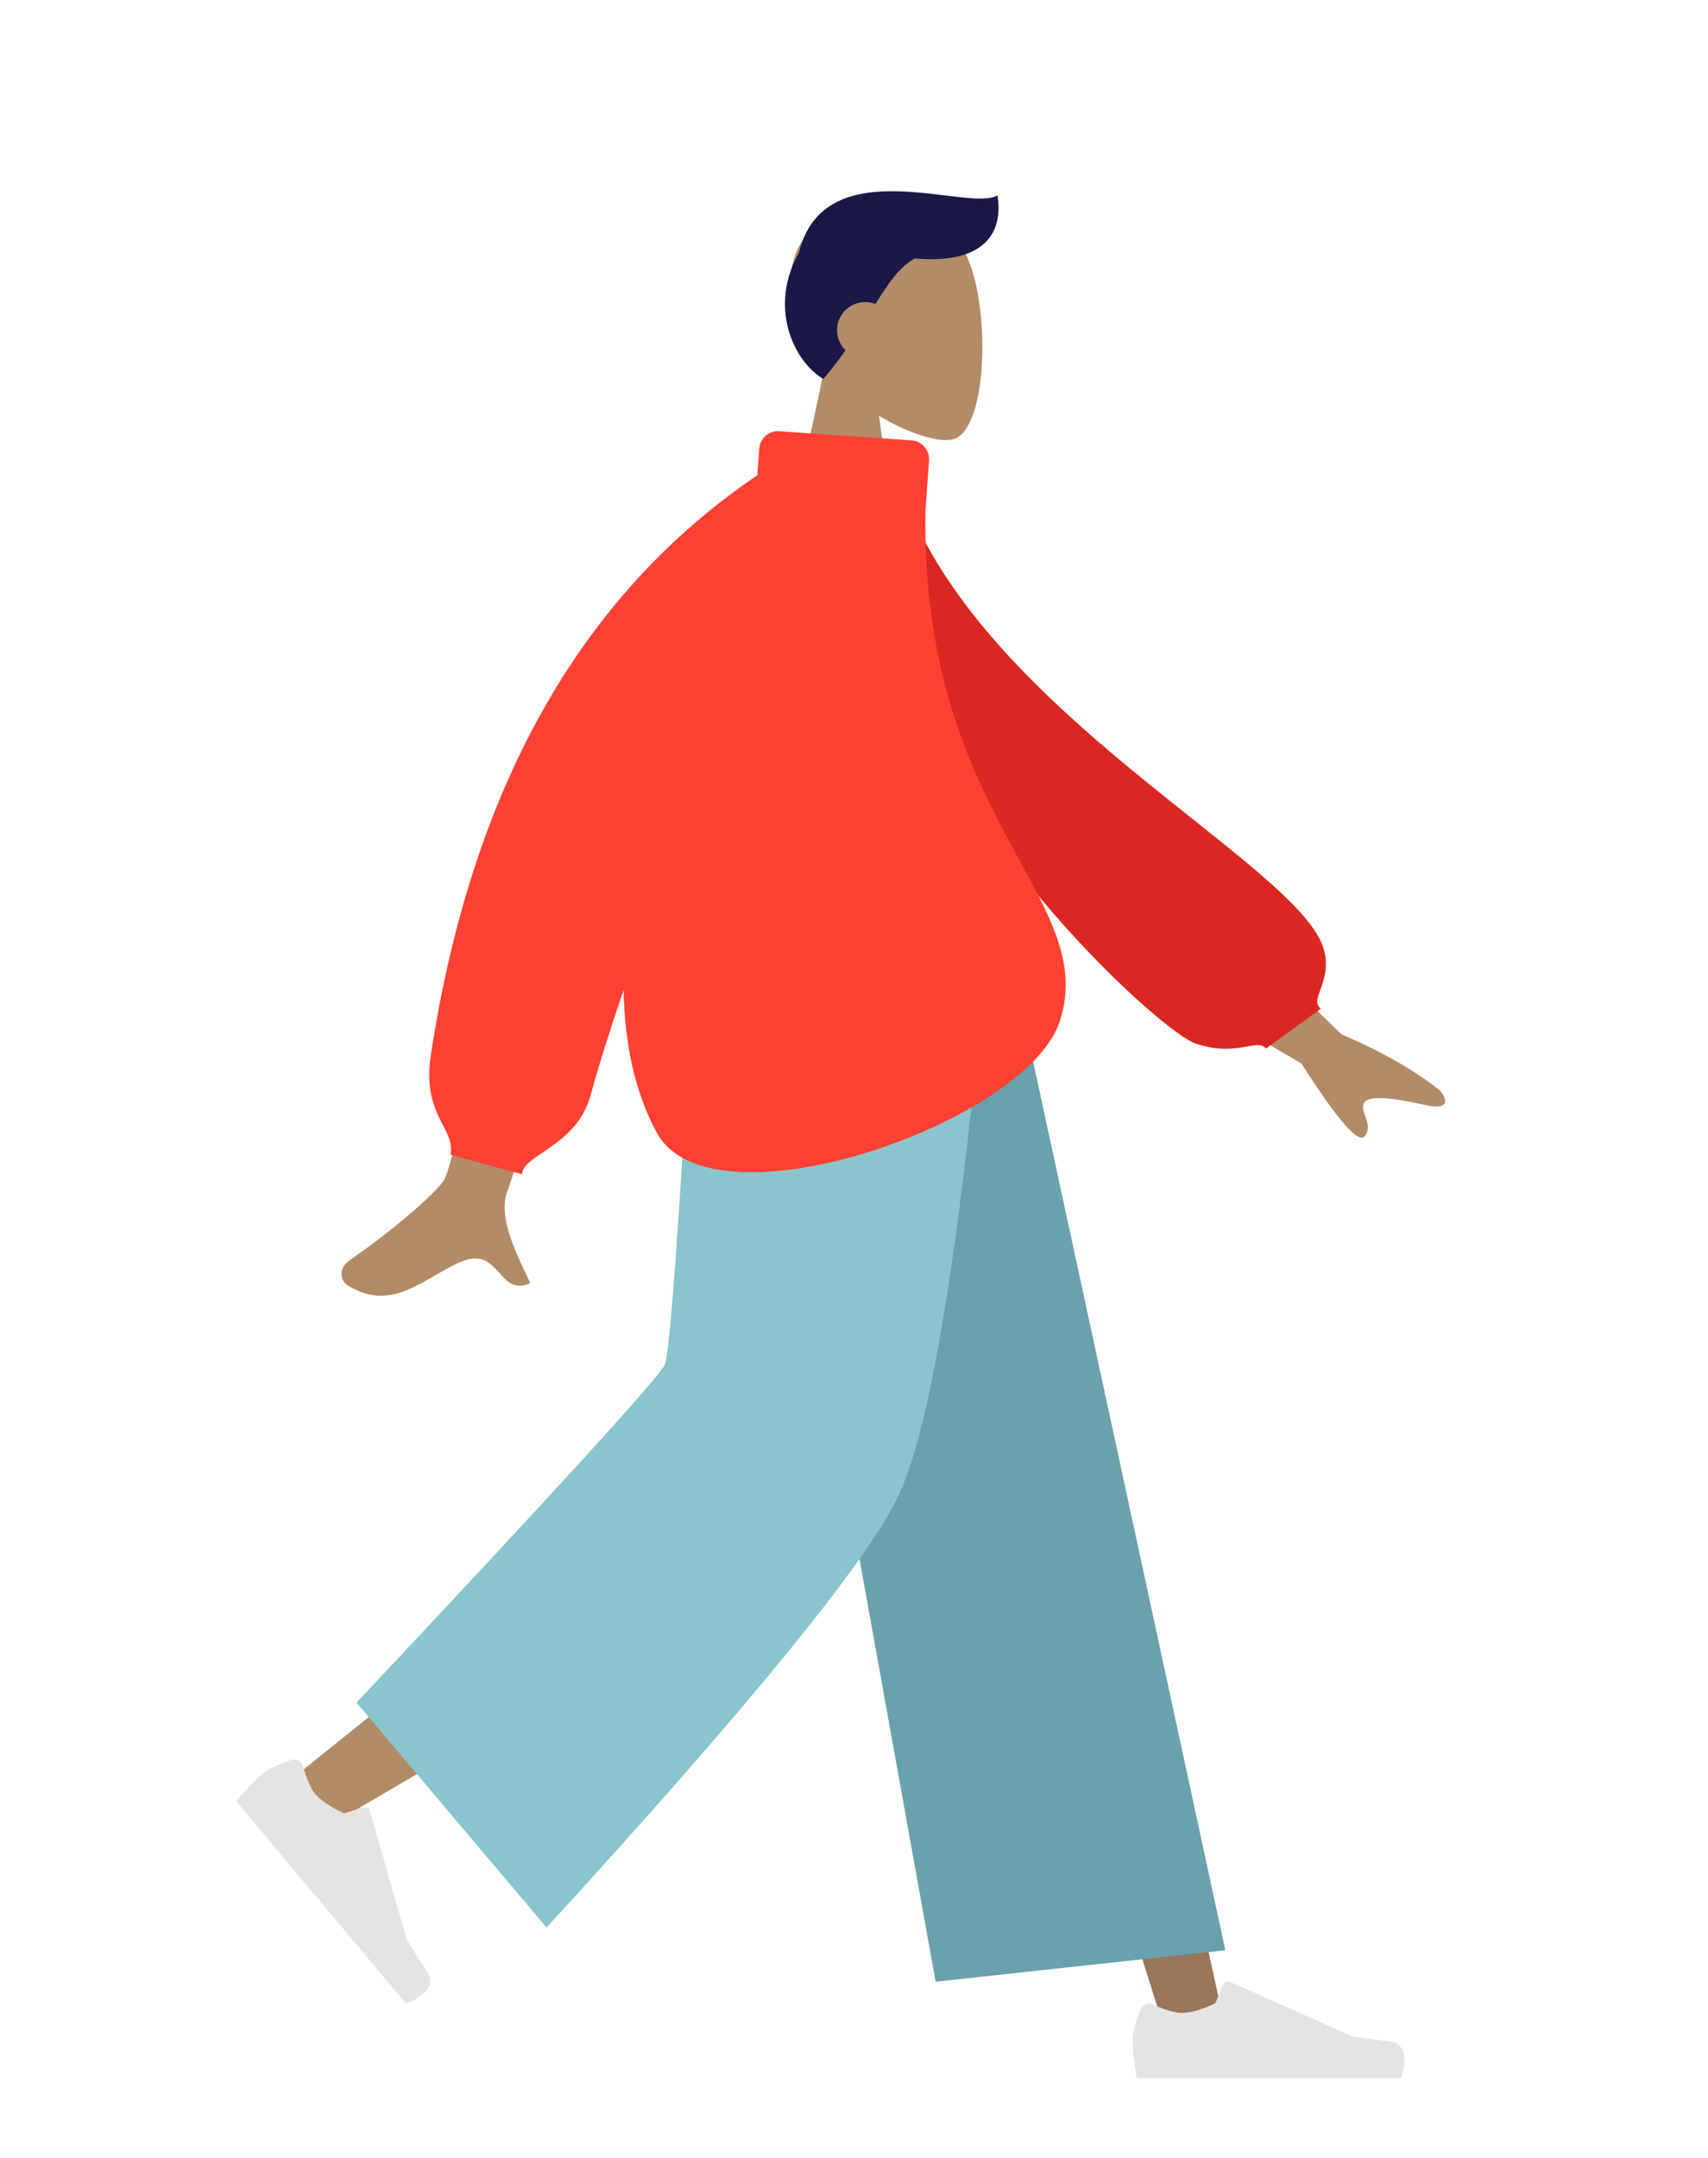 <?xml version="1.0" encoding="UTF-8"?>
<svg width="380px" height="480px" viewBox="0 0 380 480" version="1.1" xmlns="http://www.w3.org/2000/svg" xmlns:xlink="http://www.w3.org/1999/xlink">
    <!-- Generator: Sketch 52.4 (67378) - http://www.bohemiancoding.com/sketch -->
    <title>/standing-5</title>
    
    <g id="/standing-5" stroke="none" stroke-width="1" fill="none" fillRule="evenodd">
        <g id="humaaan-10" transform="translate(34, 14)">
            <g id="Head/Front/Short-1" transform="translate(84.439, 0)">
                <g id="Head" stroke-width="1" transform="translate(56.316, 32.33)" fill="#B28B67">
                    <path d="M8.617,35.97 C3.811,30.329 0.559,23.416 1.102,15.67 C2.668,-6.648 33.736,-1.739 39.78,9.526 C45.823,20.79 45.105,49.363 37.294,51.377 C34.179,52.18 27.544,50.213 20.791,46.142 L25.029,76.131 L0,76.131 L8.617,35.97 Z"></path>
                </g>
                <path d="M85.057,43.489 C81.661,45.389 79.243,48.949 76.334,53.619 C75.625,53.341 74.853,53.188 74.046,53.188 C70.59,53.188 67.788,55.989 67.788,59.445 C67.788,61.199 68.51,62.785 69.673,63.921 C68.225,65.965 66.603,68.1 64.743,70.303 C57.805,66.14 52.644,54.007 59.269,42.294 C64.969,18.832 97.269,33.395 103.483,29.438 C104.842,37.951 100.461,44.816 85.057,43.489 Z" id="Hair" fill="#191847"></path>
            </g>
            <g id="Bottom/Standing/Baggy-Pants" transform="translate(0, 199)">
                <polygon id="Leg" fill="#997659" points="139.748 0 190.935 129.556 225.266 239.084 238.823 239.084 186.338 5.30873359e-13"></polygon>
                <path d="M129.441,0 C128.896,45.527 120.947,106.821 119.677,109.659 C118.83,111.551 89.602,135.61 31.992,181.837 L41.329,191.829 C109.303,152.195 144.863,129.736 148.009,124.449 C152.727,116.52 168.088,43.555 180.421,0 L129.441,0 Z" id="Leg" fill="#B28B67"></path>
                <g id="Accessories/Shoe/Flat-Sneaker" transform="translate(53.709, 197.107) rotate(50) translate(-53.709, -197.107) translate(21.901, 176.249)" fill="#E4E4E4">
                    <path d="M2.793,26.492 C1.626,29.606 1.043,31.937 1.043,33.483 C1.043,35.364 1.356,38.108 1.983,41.716 C4.164,41.716 23.772,41.716 60.804,41.716 C62.333,36.662 61.45,33.934 58.157,33.531 C54.864,33.128 52.128,32.765 49.949,32.44 L22.61,20.252 C22.084,20.017 21.467,20.254 21.233,20.78 C21.229,20.789 21.225,20.798 21.221,20.807 L19.464,25.07 C16.415,26.492 13.938,27.204 12.032,27.204 C10.483,27.204 8.344,26.578 5.615,25.327 L5.615,25.327 C4.568,24.847 3.33,25.307 2.85,26.354 C2.83,26.399 2.81,26.445 2.793,26.492 Z" id="shoe"></path>
                </g>
                <g id="Accessories/Shoe/Flat-Sneaker" transform="translate(216.922, 207.536)" fill="#E4E4E4">
                    <path d="M2.793,26.492 C1.626,29.606 1.043,31.937 1.043,33.483 C1.043,35.364 1.356,38.108 1.983,41.716 C4.164,41.716 23.772,41.716 60.804,41.716 C62.333,36.662 61.45,33.934 58.157,33.531 C54.864,33.128 52.128,32.765 49.949,32.44 L22.61,20.252 C22.084,20.017 21.467,20.254 21.233,20.78 C21.229,20.789 21.225,20.798 21.221,20.807 L19.464,25.07 C16.415,26.492 13.938,27.204 12.032,27.204 C10.483,27.204 8.344,26.578 5.615,25.327 L5.615,25.327 C4.568,24.847 3.33,25.307 2.85,26.354 C2.83,26.399 2.81,26.445 2.793,26.492 Z" id="shoe"></path>
                </g>
                <polygon id="Pant" fill="#69A1AC" points="174.164 227.803 238.619 220.807 190.85 2.84217094e-14 133.119 2.84217094e-14"></polygon>
                <path d="M45.324,165.717 L87.603,215.76 C132.135,167.124 158.097,135.389 165.489,120.555 C172.882,105.72 179.527,65.536 185.426,0 L120.432,0 C117.21,57.655 115.038,87.824 113.916,90.507 C112.794,93.19 89.93,118.26 45.324,165.717 Z" id="Pant" fill="#89C5CC"></path>
            </g>
            <g id="Body/Turtle-Neck" transform="translate(18, 87)">
                <path d="M215.843,99.393 L246.492,129.101 C255.41,132.88 262.717,137.053 268.413,141.62 C269.694,143.156 271.088,146.097 265.062,144.781 C259.035,143.465 252.636,142.349 251.503,144.297 C250.371,146.244 253.708,149.228 251.615,151.777 C250.219,153.476 245.526,148.071 237.534,135.564 L205.663,116.894 L215.843,99.393 Z M65.967,72.507 L89.659,72.596 C71.614,130.681 62.035,161.094 60.923,163.834 C58.419,169.998 63.717,179.387 65.983,184.432 C58.604,187.713 59.39,175.563 50.081,179.866 C41.585,183.793 35.122,190.909 25.306,184.891 C24.099,184.151 22.777,181.366 25.972,179.189 C33.933,173.765 45.405,164.273 46.955,161.149 C49.068,156.888 55.406,127.341 65.967,72.507 Z" id="Skin" fill="#B28B67"></path>
                <path d="M132.865,10.472 L142.046,8.068 C161.24,58.349 239.751,86.898 246.069,105.77 C248.386,112.69 243.578,116.712 246.411,118.634 L235.067,128.505 C232.808,126.306 228.811,131.039 219.402,128.796 C209.994,126.553 138.207,71.53 132.865,10.472 Z" id="Clothes-Back" fill="#DB2721" transform="translate(189.794, 68.742) rotate(5) translate(-189.794, -68.742) "></path>
                <path d="M153.899,12.574 C152.804,81.136 192.693,98.619 183.81,126.115 C176.476,148.817 106.278,173.222 94.13,150.968 C89.213,141.961 86.982,131.066 86.729,119.222 C83.624,128.321 81.169,136.155 79.363,142.723 C76.247,154.053 64.167,155.854 64.167,160.219 L48.252,155.854 C49.331,149.925 41.828,147.037 43.84,133.789 C52.854,74.431 77.072,31.404 116.494,4.709 L116.914,-1.213 C117.076,-3.51 119.068,-5.242 121.365,-5.082 L121.365,-5.086 L150.818,-3.043 C153.116,-2.884 154.85,-0.891 154.691,1.407 C154.69,1.409 154.69,1.41 154.69,1.411 L153.899,12.574 Z" id="Clothes-Front" fill="#FF4133"></path>
            </g>
        </g>
    </g>
</svg>